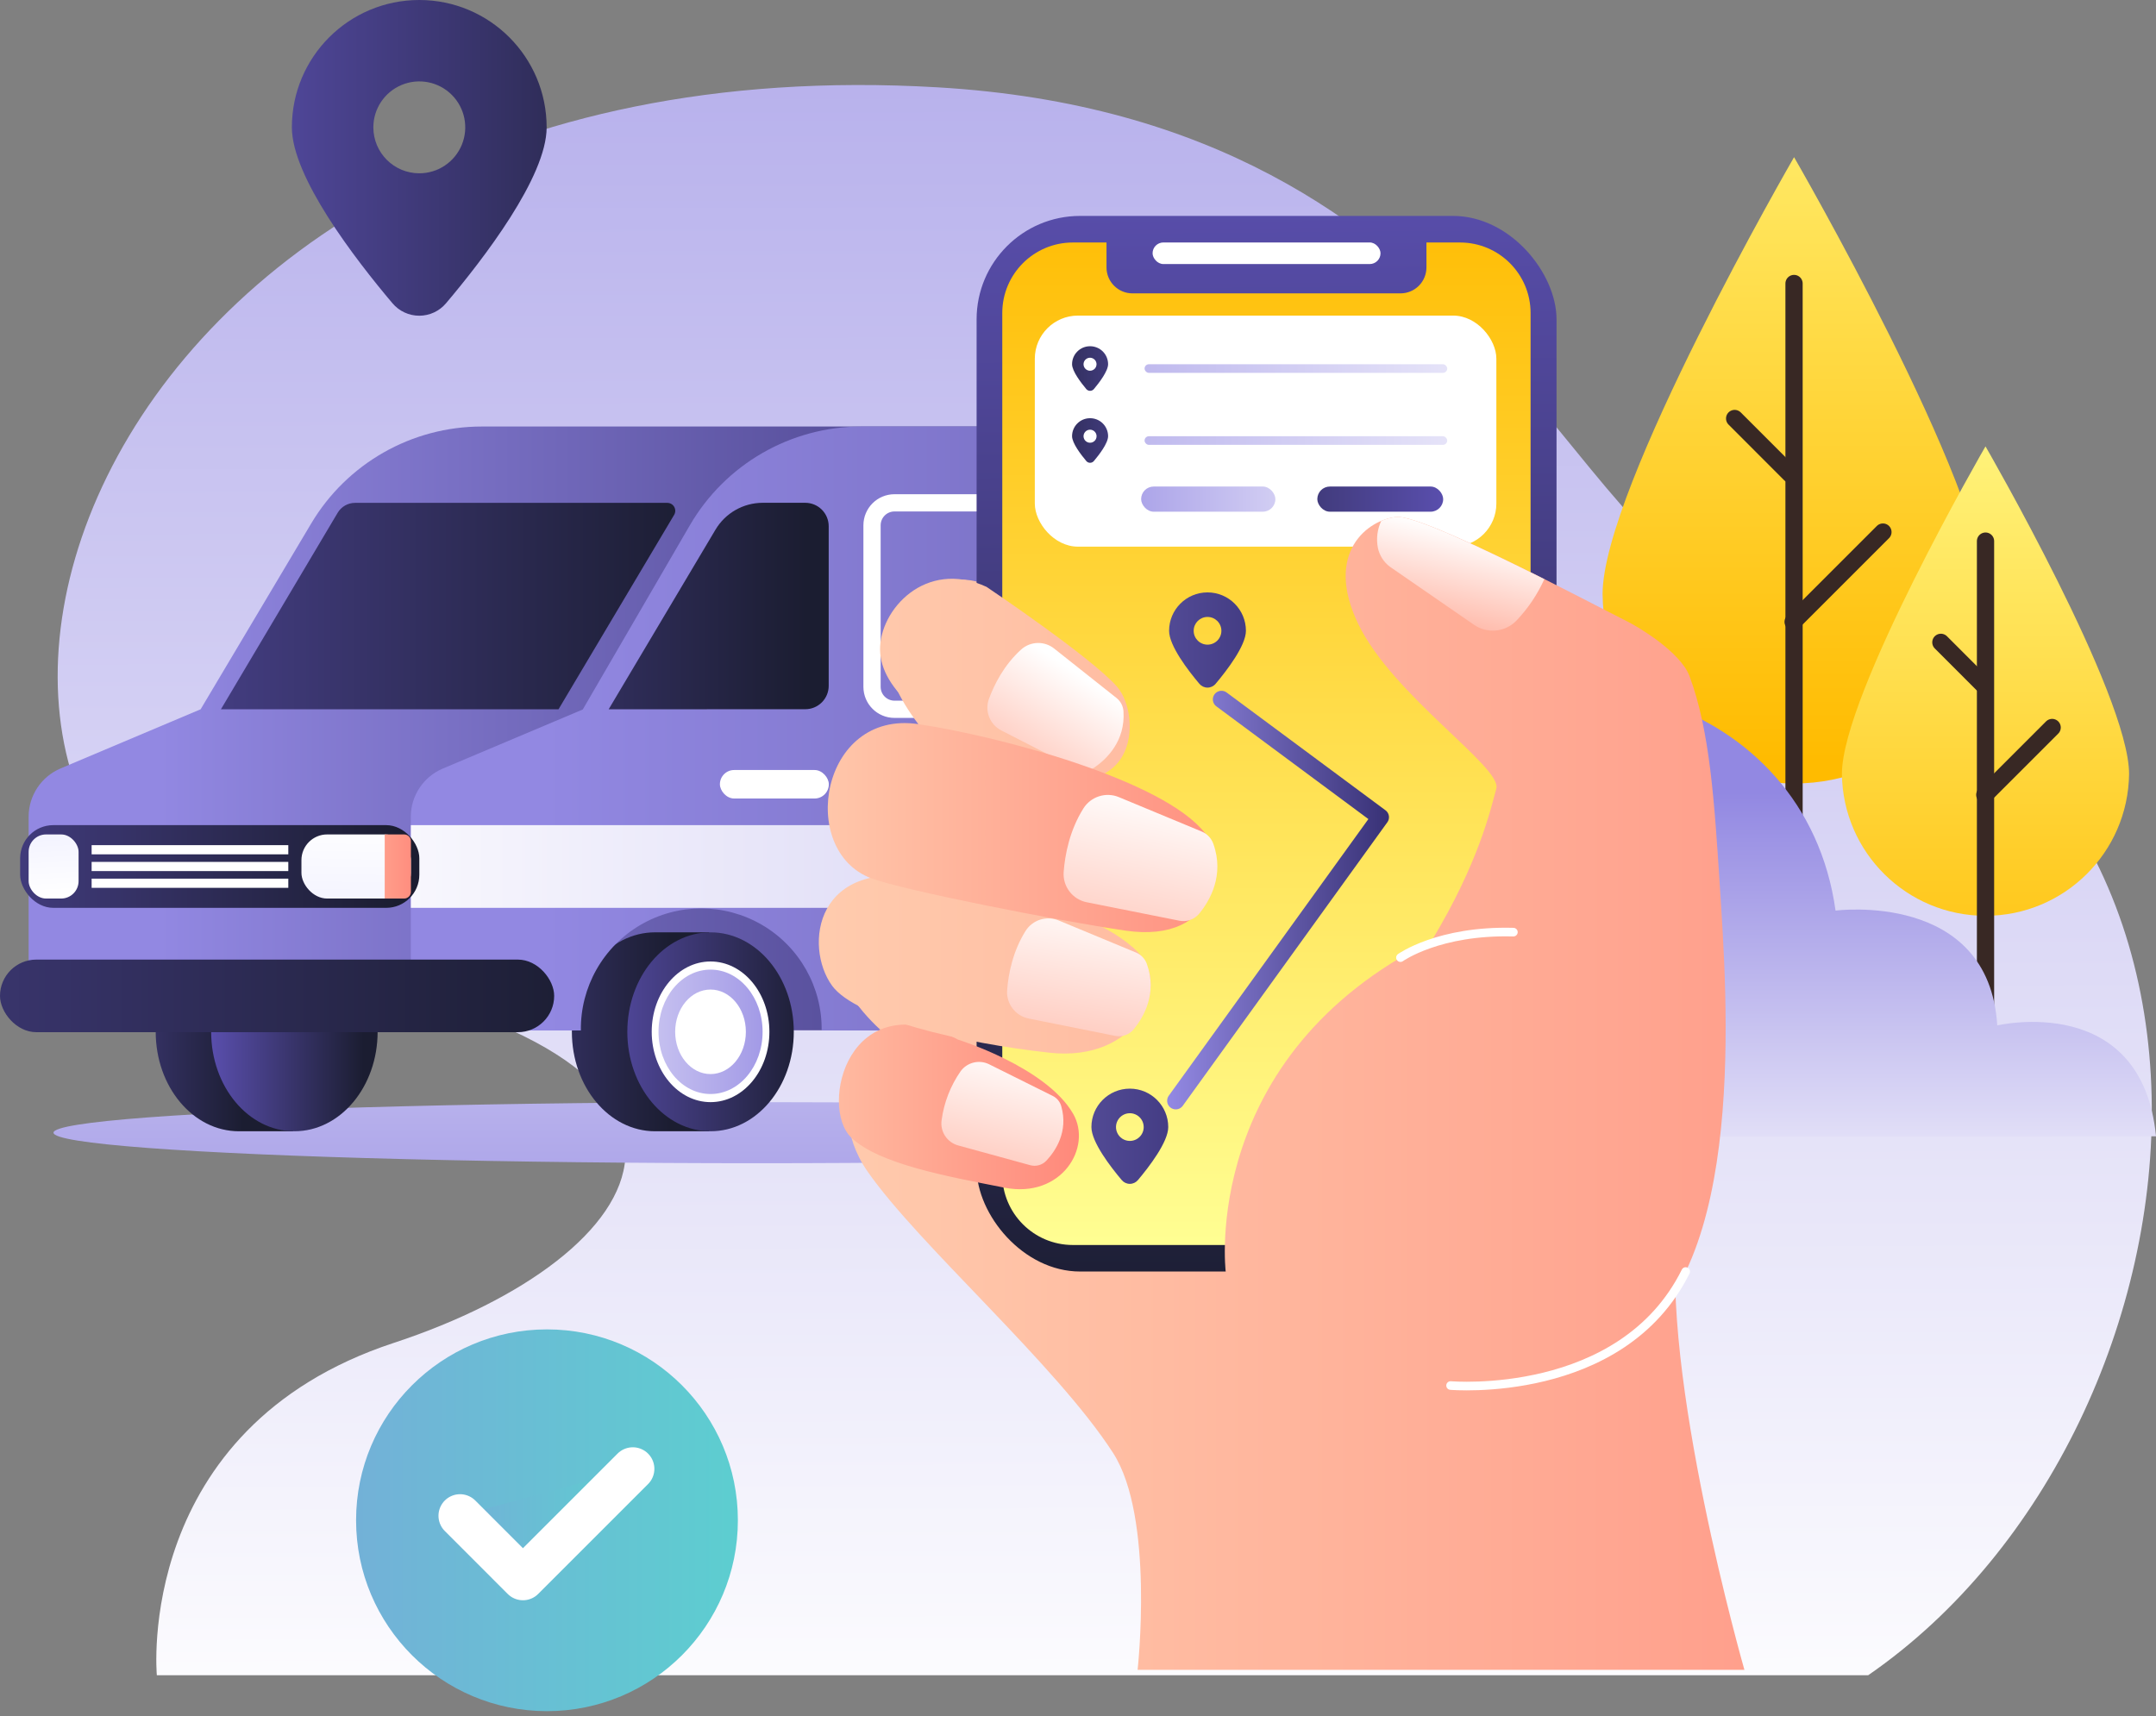 <svg width="250" height="199" viewBox="0 0 250 199" fill="none" xmlns="http://www.w3.org/2000/svg">
<rect x="0" y="0" width="250" height="199" fill="#808080" stroke="none"/>
<defs>
<linearGradient id="paint0_linear_539_12496" x1="-69.649" y1="-94.975" x2="-68.972" y2="204.19" gradientUnits="userSpaceOnUse">
<stop stop-color="#9288E2"/>
<stop offset="1" stop-color="white"/>
</linearGradient>
<linearGradient id="paint1_linear_539_12496" x1="240.494" y1="88.392" x2="240.494" y2="-17.794" gradientUnits="userSpaceOnUse">
<stop stop-color="#FFBB00"/>
<stop offset="1" stop-color="#FFFF95"/>
</linearGradient>
<linearGradient id="paint2_linear_539_12496" x1="257.159" y1="123.588" x2="257.159" y2="35.54" gradientUnits="userSpaceOnUse">
<stop stop-color="#FFBB00"/>
<stop offset="1" stop-color="#FFFF95"/>
</linearGradient>
<linearGradient id="paint3_linear_539_12496" x1="130.69" y1="91.913" x2="130.69" y2="147.055" gradientUnits="userSpaceOnUse">
<stop stop-color="#9288E2"/>
<stop offset="1" stop-color="white"/>
</linearGradient>
<linearGradient id="paint4_linear_539_12496" x1="1146.24" y1="159.069" x2="1146.22" y2="67.339" gradientUnits="userSpaceOnUse">
<stop stop-color="#9288E2"/>
<stop offset="1" stop-color="white"/>
</linearGradient>
<linearGradient id="paint5_linear_539_12496" x1="28.232" y1="100.815" x2="2.234" y2="100.815" gradientUnits="userSpaceOnUse">
<stop stop-color="#1B1D31"/>
<stop offset="1" stop-color="#594EAC"/>
</linearGradient>
<linearGradient id="paint6_linear_539_12496" x1="42.185" y1="109.147" x2="24.599" y2="109.147" gradientUnits="userSpaceOnUse">
<stop stop-color="#1B1D31"/>
<stop offset="1" stop-color="#594EAC"/>
</linearGradient>
<linearGradient id="paint7_linear_539_12496" x1="140.276" y1="57.554" x2="18.474" y2="57.554" gradientUnits="userSpaceOnUse">
<stop stop-color="#393277"/>
<stop offset="1" stop-color="#9288E2"/>
</linearGradient>
<linearGradient id="paint8_linear_539_12496" x1="77.753" y1="94.473" x2="43.005" y2="94.473" gradientUnits="userSpaceOnUse">
<stop stop-color="#1B1D31"/>
<stop offset="1" stop-color="#594EAC"/>
</linearGradient>
<linearGradient id="paint9_linear_539_12496" x1="93.907" y1="104.082" x2="67.844" y2="104.082" gradientUnits="userSpaceOnUse">
<stop stop-color="#1B1D31"/>
<stop offset="1" stop-color="#594EAC"/>
</linearGradient>
<linearGradient id="paint10_linear_539_12496" x1="94.375" y1="96.508" x2="55.651" y2="96.508" gradientUnits="userSpaceOnUse">
<stop stop-color="#9288E2"/>
<stop offset="1" stop-color="white"/>
</linearGradient>
<linearGradient id="paint11_linear_539_12496" x1="142.097" y1="95.487" x2="108.742" y2="95.487" gradientUnits="userSpaceOnUse">
<stop stop-color="#1B1D31"/>
<stop offset="1" stop-color="#594EAC"/>
</linearGradient>
<linearGradient id="paint12_linear_539_12496" x1="157.386" y1="104.498" x2="132.018" y2="104.498" gradientUnits="userSpaceOnUse">
<stop stop-color="#1B1D31"/>
<stop offset="1" stop-color="#594EAC"/>
</linearGradient>
<linearGradient id="paint13_linear_539_12496" x1="167.701" y1="93.964" x2="124.721" y2="93.964" gradientUnits="userSpaceOnUse">
<stop stop-color="#9288E2"/>
<stop offset="1" stop-color="white"/>
</linearGradient>
<linearGradient id="paint14_linear_539_12496" x1="294.705" y1="19.559" x2="63.042" y2="19.559" gradientUnits="userSpaceOnUse">
<stop stop-color="#393277"/>
<stop offset="1" stop-color="#9288E2"/>
</linearGradient>
<linearGradient id="paint15_linear_539_12496" x1="307.018" y1="89.816" x2="28.961" y2="89.816" gradientUnits="userSpaceOnUse">
<stop stop-color="#9288E2"/>
<stop offset="1" stop-color="white"/>
</linearGradient>
<linearGradient id="paint16_linear_539_12496" x1="93.498" y1="38.628" x2="26.038" y2="38.628" gradientUnits="userSpaceOnUse">
<stop stop-color="#1B1D31"/>
<stop offset="1" stop-color="#594EAC"/>
</linearGradient>
<linearGradient id="paint17_linear_539_12496" x1="69.413" y1="105.908" x2="-76.868" y2="105.908" gradientUnits="userSpaceOnUse">
<stop stop-color="#1B1D31"/>
<stop offset="1" stop-color="#594EAC"/>
</linearGradient>
<linearGradient id="paint18_linear_539_12496" x1="46.306" y1="92.925" x2="-26.672" y2="92.925" gradientUnits="userSpaceOnUse">
<stop stop-color="#1B1D31"/>
<stop offset="1" stop-color="#594EAC"/>
</linearGradient>
<linearGradient id="paint19_linear_539_12496" x1="13.357" y1="103.659" x2="12.419" y2="85.631" gradientUnits="userSpaceOnUse">
<stop stop-color="white"/>
<stop offset="1" stop-color="#E2E2FF"/>
</linearGradient>
<linearGradient id="paint20_linear_539_12496" x1="19.857" y1="94.338" x2="19.32" y2="119.897" gradientUnits="userSpaceOnUse">
<stop stop-color="white"/>
<stop offset="1" stop-color="#E2E2FF"/>
</linearGradient>
<linearGradient id="paint21_linear_539_12496" x1="31.716" y1="125.374" x2="52.044" y2="125.374" gradientUnits="userSpaceOnUse">
<stop stop-color="#FFDDBB"/>
<stop offset="1" stop-color="#FF786E"/>
</linearGradient>
<linearGradient id="paint22_linear_539_12496" x1="80.884" y1="50.622" x2="-5.667" y2="50.622" gradientUnits="userSpaceOnUse">
<stop stop-color="#1B1D31"/>
<stop offset="1" stop-color="#594EAC"/>
</linearGradient>
<linearGradient id="paint23_linear_539_12496" x1="51.493" y1="278.474" x2="299.18" y2="278.474" gradientUnits="userSpaceOnUse">
<stop stop-color="#FFDDBB"/>
<stop offset="1" stop-color="#FF786E"/>
</linearGradient>
<linearGradient id="paint24_linear_539_12496" x1="183.107" y1="152.615" x2="181.908" y2="21.345" gradientUnits="userSpaceOnUse">
<stop stop-color="#1B1D31"/>
<stop offset="1" stop-color="#594EAC"/>
</linearGradient>
<linearGradient id="paint25_linear_539_12496" x1="113.854" y1="21.01" x2="113.854" y2="146.273" gradientUnits="userSpaceOnUse">
<stop stop-color="#FFBB00"/>
<stop offset="1" stop-color="#FFFF95"/>
</linearGradient>
<linearGradient id="paint26_linear_539_12496" x1="51.492" y1="178.552" x2="299.179" y2="178.552" gradientUnits="userSpaceOnUse">
<stop stop-color="#FFDDBB"/>
<stop offset="1" stop-color="#FF786E"/>
</linearGradient>
<linearGradient id="paint27_linear_539_12496" x1="122.056" y1="101.443" x2="133.59" y2="83.658" gradientUnits="userSpaceOnUse">
<stop stop-color="#FFA48F"/>
<stop offset="1" stop-color="white"/>
</linearGradient>
<linearGradient id="paint28_linear_539_12496" x1="77.28" y1="147.97" x2="134.437" y2="147.97" gradientUnits="userSpaceOnUse">
<stop stop-color="#FFDDBB"/>
<stop offset="1" stop-color="#FF786E"/>
</linearGradient>
<linearGradient id="paint29_linear_539_12496" x1="51.493" y1="178.342" x2="299.179" y2="178.342" gradientUnits="userSpaceOnUse">
<stop stop-color="#FFDDBB"/>
<stop offset="1" stop-color="#FF786E"/>
</linearGradient>
<linearGradient id="paint30_linear_539_12496" x1="138.075" y1="135.507" x2="142.744" y2="106.675" gradientUnits="userSpaceOnUse">
<stop stop-color="#FFA48F"/>
<stop offset="1" stop-color="white"/>
</linearGradient>
<linearGradient id="paint31_linear_539_12496" x1="125.719" y1="148.948" x2="131.256" y2="124.762" gradientUnits="userSpaceOnUse">
<stop stop-color="#FFA48F"/>
<stop offset="1" stop-color="white"/>
</linearGradient>
<linearGradient id="paint32_linear_539_12496" x1="76.676" y1="118.967" x2="161.954" y2="118.967" gradientUnits="userSpaceOnUse">
<stop stop-color="#FFDDBB"/>
<stop offset="1" stop-color="#FF786E"/>
</linearGradient>
<linearGradient id="paint33_linear_539_12496" x1="144.485" y1="126.345" x2="150.856" y2="94.862" gradientUnits="userSpaceOnUse">
<stop stop-color="#FFA48F"/>
<stop offset="1" stop-color="white"/>
</linearGradient>
<linearGradient id="paint34_linear_539_12496" x1="116.596" y1="55.035" x2="136.456" y2="55.035" gradientUnits="userSpaceOnUse">
<stop stop-color="#1B1D31"/>
<stop offset="1" stop-color="#594EAC"/>
</linearGradient>
<linearGradient id="paint35_linear_539_12496" x1="90.028" y1="44.193" x2="192.035" y2="44.193" gradientUnits="userSpaceOnUse">
<stop stop-color="#9288E2"/>
<stop offset="1" stop-color="white"/>
</linearGradient>
<linearGradient id="paint36_linear_539_12496" x1="116.596" y1="63.381" x2="136.456" y2="63.381" gradientUnits="userSpaceOnUse">
<stop stop-color="#1B1D31"/>
<stop offset="1" stop-color="#594EAC"/>
</linearGradient>
<linearGradient id="paint37_linear_539_12496" x1="90.028" y1="52.542" x2="192.035" y2="52.542" gradientUnits="userSpaceOnUse">
<stop stop-color="#9288E2"/>
<stop offset="1" stop-color="white"/>
</linearGradient>
<linearGradient id="paint38_linear_539_12496" x1="129.74" y1="61.614" x2="167.075" y2="61.614" gradientUnits="userSpaceOnUse">
<stop stop-color="#1B1D31"/>
<stop offset="1" stop-color="#594EAC"/>
</linearGradient>
<linearGradient id="paint39_linear_539_12496" x1="121.168" y1="62.184" x2="167.079" y2="62.184" gradientUnits="userSpaceOnUse">
<stop stop-color="#9288E2"/>
<stop offset="1" stop-color="white"/>
</linearGradient>
<linearGradient id="paint40_linear_539_12496" x1="109.173" y1="110.753" x2="-21.925" y2="110.753" gradientUnits="userSpaceOnUse">
<stop stop-color="#51DDCC"/>
<stop offset="1" stop-color="#9288E2"/>
</linearGradient>
<linearGradient id="paint41_linear_539_12496" x1="84.064" y1="157.844" x2="24.737" y2="157.844" gradientUnits="userSpaceOnUse">
<stop stop-color="#51DDCC"/>
<stop offset="1" stop-color="#9288E2"/>
</linearGradient>
<linearGradient id="paint42_linear_539_12496" x1="51.498" y1="325.123" x2="299.184" y2="325.123" gradientUnits="userSpaceOnUse">
<stop stop-color="#FFDDBB"/>
<stop offset="1" stop-color="#FF786E"/>
</linearGradient>
<linearGradient id="paint43_linear_539_12496" x1="173.719" y1="77.532" x2="177.104" y2="63.212" gradientUnits="userSpaceOnUse">
<stop stop-color="#FFA48F"/>
<stop offset="1" stop-color="white"/>
</linearGradient>
<linearGradient id="paint44_linear_539_12496" x1="151.68" y1="38.233" x2="93.606" y2="38.233" gradientUnits="userSpaceOnUse">
<stop stop-color="#393277"/>
<stop offset="1" stop-color="#9288E2"/>
</linearGradient>
<linearGradient id="paint45_linear_539_12496" x1="160.711" y1="79.831" x2="135.685" y2="79.831" gradientUnits="userSpaceOnUse">
<stop stop-color="#393277"/>
<stop offset="1" stop-color="#9288E2"/>
</linearGradient>
<linearGradient id="paint46_linear_539_12496" x1="142.675" y1="95.779" x2="84.598" y2="95.779" gradientUnits="userSpaceOnUse">
<stop stop-color="#393277"/>
<stop offset="1" stop-color="#9288E2"/>
</linearGradient>
<linearGradient id="paint47_linear_539_12496" x1="82.714" y1="-18.156" x2="23.875" y2="-18.156" gradientUnits="userSpaceOnUse">
<stop stop-color="#1B1D31"/>
<stop offset="1" stop-color="#594EAC"/>
</linearGradient>
</defs>
<path d="M216.627 194.272H18.186C18.186 194.272 15.506 165.651 45.668 155.729C75.83 145.807 90.562 122.822 35.251 112.538C-20.06 102.254 5.232 4.06 108.737 10.128C172.488 13.867 181.366 64.441 202.955 69.702C267.125 85.335 258.328 165.503 216.627 194.272Z" fill="url(#paint0_linear_539_12496)"/>
<path d="M230.238 68.895C230.106 81.064 220.203 90.86 208.033 90.86C195.863 90.86 185.96 81.064 185.828 68.895C185.828 56.631 208.032 18.227 208.032 18.227C208.032 18.227 230.238 56.631 230.238 68.895Z" fill="url(#paint1_linear_539_12496)"/>
<path d="M208.029 110.148V32.876" stroke="#382824" stroke-width="2" stroke-linecap="round" stroke-linejoin="round"/>
<path d="M218.336 61.702L207.922 72.116" stroke="#382824" stroke-width="2" stroke-linecap="round" stroke-linejoin="round"/>
<path d="M201.141 48.532L207.599 54.993" stroke="#382824" stroke-width="2" stroke-linecap="round" stroke-linejoin="round"/>
<path d="M246.878 89.76C246.764 98.874 239.343 106.203 230.228 106.203C221.113 106.203 213.692 98.874 213.578 89.76C213.578 80.564 230.229 51.764 230.229 51.764C230.229 51.764 246.878 80.564 246.878 89.76Z" fill="url(#paint2_linear_539_12496)"/>
<path d="M230.232 120.692V62.751" stroke="#382824" stroke-width="2" stroke-linecap="round" stroke-linejoin="round"/>
<path d="M237.958 84.366L230.148 92.174" stroke="#382824" stroke-width="2" stroke-linecap="round" stroke-linejoin="round"/>
<path d="M225.055 74.491L229.899 79.335" stroke="#382824" stroke-width="2" stroke-linecap="round" stroke-linejoin="round"/>
<path d="M134.156 131.771H250.002C248.346 114.953 231.593 118.916 231.593 118.916C230.619 103.262 212.843 105.601 212.843 105.601C209.34 80.528 179.485 72.561 161.477 86.694C143.469 100.827 153.349 119.429 153.349 119.429C138.758 120.036 135.065 128.299 134.156 131.771Z" fill="url(#paint3_linear_539_12496)"/>
<ellipse cx="87.746" cy="131.354" rx="81.543" ry="3.542" fill="url(#paint4_linear_539_12496)"/>
<path d="M27.706 108.119C22.375 108.119 18.055 113.283 18.055 119.656C18.055 126.028 22.375 131.19 27.706 131.19H33.972V108.119H27.706Z" fill="url(#paint5_linear_539_12496)"/>
<ellipse cx="34.136" cy="119.656" rx="9.651" ry="11.534" fill="url(#paint6_linear_539_12496)"/>
<path d="M161.75 119.481H3.32V94.71C3.321 92.264 4.786 90.056 7.039 89.106L23.263 82.254L36.079 60.717C40.23 53.737 47.75 49.461 55.871 49.462H157.461L161.75 119.481Z" fill="url(#paint7_linear_539_12496)"/>
<path d="M75.961 108.119C70.633 108.119 66.312 113.283 66.312 119.656C66.312 126.028 70.633 131.19 75.961 131.19H82.229V108.119H75.961Z" fill="url(#paint8_linear_539_12496)"/>
<ellipse cx="82.393" cy="119.656" rx="9.651" ry="11.534" fill="url(#paint9_linear_539_12496)"/>
<ellipse cx="82.393" cy="119.656" rx="6.823" ry="8.156" fill="white"/>
<ellipse cx="82.393" cy="119.656" rx="6.034" ry="7.214" fill="url(#paint10_linear_539_12496)"/>
<ellipse cx="82.388" cy="119.656" rx="4.099" ry="4.901" fill="white"/>
<path d="M142.354 108.119C137.024 108.119 132.703 113.283 132.703 119.656C132.703 126.028 137.024 131.19 142.354 131.19H148.623V108.119H142.354Z" fill="url(#paint11_linear_539_12496)"/>
<ellipse cx="148.792" cy="119.656" rx="9.651" ry="11.534" fill="url(#paint12_linear_539_12496)"/>
<ellipse cx="148.784" cy="119.656" rx="6.823" ry="8.156" fill="white"/>
<ellipse cx="148.784" cy="119.656" rx="6.034" ry="7.214" fill="url(#paint13_linear_539_12496)"/>
<ellipse cx="148.787" cy="119.656" rx="4.099" ry="4.901" fill="white"/>
<path d="M159.268 49.462H99.891C91.69 49.464 84.109 53.828 79.99 60.92L67.576 82.275L51.352 89.126C49.098 90.077 47.633 92.285 47.633 94.731V119.502H67.355C67.286 114.469 69.931 109.789 74.279 107.252C78.626 104.716 84.002 104.716 88.35 107.252C92.697 109.789 95.343 114.469 95.274 119.502H133.817C133.748 114.469 136.393 109.789 140.741 107.252C145.088 104.716 150.465 104.716 154.812 107.252C159.16 109.789 161.805 114.469 161.736 119.502H166.533C169.894 119.501 172.617 116.776 172.617 113.416V95.707L167.408 56.589C166.871 52.506 163.386 49.455 159.268 49.462Z" fill="url(#paint14_linear_539_12496)"/>
<path d="M47.641 105.28H172.612V95.689H47.641V105.28Z" fill="url(#paint15_linear_539_12496)"/>
<path d="M70.578 82.254L82.959 61.433C84.104 59.501 86.181 58.314 88.427 58.308H93.375C94.096 58.308 94.787 58.594 95.296 59.104C95.805 59.613 96.092 60.304 96.092 61.025V79.533C96.092 80.253 95.805 80.943 95.296 81.452C94.786 81.961 94.096 82.247 93.375 82.246L70.578 82.254Z" fill="url(#paint16_linear_539_12496)"/>
<rect y="111.281" width="64.259" height="8.419" rx="4.21" fill="url(#paint17_linear_539_12496)"/>
<rect x="2.336" y="95.689" width="46.287" height="9.591" rx="3.84" fill="url(#paint18_linear_539_12496)"/>
<rect x="3.32" y="96.767" width="5.792" height="7.435" rx="2.02" fill="url(#paint19_linear_539_12496)"/>
<rect x="34.953" y="96.767" width="12.688" height="7.435" rx="2.98" fill="url(#paint20_linear_539_12496)"/>
<path d="M46.865 96.767H44.609V104.202H46.865C47.296 104.202 47.646 103.853 47.646 103.421V97.546C47.645 97.115 47.295 96.767 46.865 96.767Z" fill="url(#paint21_linear_539_12496)"/>
<path d="M39.159 59.457L25.617 82.254H64.764L78.17 59.707C78.339 59.424 78.344 59.072 78.182 58.785C78.021 58.498 77.718 58.319 77.389 58.316H41.162C40.34 58.319 39.581 58.752 39.159 59.457Z" fill="url(#paint22_linear_539_12496)"/>
<path fill-rule="evenodd" clip-rule="evenodd" d="M159.66 82.254H103.721C102.283 82.254 101.117 81.088 101.117 79.65V60.918C101.117 59.479 102.283 58.313 103.721 58.313H157.246C158.553 58.316 159.655 59.286 159.824 60.582L162.238 79.332C162.329 80.071 162.099 80.814 161.606 81.373C161.113 81.931 160.405 82.252 159.66 82.254Z" stroke="white" stroke-width="2"/>
<rect x="83.477" y="89.296" width="12.63" height="3.305" rx="1.652" fill="white"/>
<rect x="101.125" y="89.296" width="12.63" height="3.305" rx="1.652" fill="white"/>
<rect x="10.625" y="98.01" width="22.805" height="1.065" fill="white"/>
<rect x="10.625" y="99.952" width="22.805" height="1.065" fill="white"/>
<rect x="10.625" y="101.895" width="22.805" height="1.065" fill="white"/>
<path d="M131.911 193.646H202.274C202.274 193.646 192.36 159.01 194.55 141.966C195.027 138.262 198.347 103.249 196.168 101.285C193.988 99.322 119.341 69.477 113.682 67.571C108.023 65.665 96.895 71.332 106.489 83.978C106.489 83.978 99.293 85.28 97.986 91.389C96.679 97.499 101.038 101.855 101.038 101.855C101.038 101.855 97.986 102.29 96.676 107.957C95.366 113.624 102.127 119.452 102.127 119.452C102.127 119.452 94.715 127.382 100.601 135.859C106.486 144.335 122.448 158.231 129.065 168.489C133.89 175.951 131.911 193.646 131.911 193.646Z" fill="url(#paint23_linear_539_12496)"/>
<rect x="113.242" y="25.039" width="67.246" height="122.416" rx="12" fill="url(#paint24_linear_539_12496)"/>
<path d="M169.311 28.122H165.404V31.013C165.404 31.811 165.088 32.575 164.524 33.14C163.959 33.704 163.194 34.021 162.397 34.021H131.313C129.652 34.021 128.305 32.674 128.305 31.013V28.122H124.399C119.881 28.122 116.219 31.784 116.219 36.302V136.197C116.219 140.715 119.881 144.378 124.399 144.379H169.311C173.825 144.372 177.48 140.711 177.48 136.197V36.297C177.477 31.785 173.822 28.128 169.311 28.122V28.122Z" fill="url(#paint25_linear_539_12496)"/>
<path d="M114.392 68.055C114.392 68.055 126.603 76.258 129.535 79.644C132.467 83.029 132.105 94.686 117.884 88.819C107.485 84.529 102.118 79.946 102.048 75.358C101.977 70.769 107.282 64.784 114.392 68.055Z" fill="url(#paint26_linear_539_12496)"/>
<path d="M130.272 82.48C130.232 81.878 129.94 81.321 129.468 80.946L122.244 75.217C121.112 74.309 119.49 74.353 118.41 75.321C116.434 77.108 115.301 79.347 114.673 81.05C114.158 82.458 114.775 84.029 116.111 84.709L124.741 89.137C125.437 89.495 126.274 89.441 126.918 88.996C128.324 88.019 130.507 85.936 130.272 82.48Z" fill="url(#paint27_linear_539_12496)"/>
<rect x="133.648" y="28.117" width="26.43" height="2.505" rx="1.253" fill="white"/>
<path d="M111.112 120.572C111.112 120.572 121.268 123.718 124.422 129.135C126.708 133.067 123.067 139.031 116.468 137.729C109.869 136.426 101.963 135.015 98.723 131.939C94.95 128.356 98.359 113.861 111.112 120.572Z" fill="url(#paint28_linear_539_12496)"/>
<path d="M107.848 102.001C107.848 102.001 125.794 104.051 132.007 110.483C135.799 114.41 131.875 123.189 121.718 122.082C111.562 120.975 99.257 118.087 96.494 114.322C93.173 109.775 94.434 99.126 107.848 102.001Z" fill="url(#paint29_linear_539_12496)"/>
<path d="M132.985 111.788C132.772 111.19 132.316 110.71 131.73 110.465L122.774 106.749C121.368 106.157 119.74 106.667 118.922 107.955C117.433 110.33 116.93 112.924 116.782 114.827C116.667 116.399 117.741 117.811 119.287 118.119L129.303 120.127C130.111 120.291 130.943 119.995 131.467 119.359C132.605 117.968 134.214 115.213 132.985 111.788Z" fill="url(#paint30_linear_539_12496)"/>
<path d="M123.059 128.288C122.915 127.77 122.559 127.337 122.078 127.096L114.726 123.437C113.575 122.848 112.167 123.179 111.398 124.218C110.217 125.909 109.458 127.859 109.184 129.903C108.991 131.227 109.818 132.486 111.109 132.835L119.455 135.124C120.128 135.311 120.85 135.111 121.33 134.604C122.38 133.484 123.903 131.249 123.059 128.288Z" fill="url(#paint31_linear_539_12496)"/>
<path d="M139.745 96.637C142.349 99.994 141.334 109.509 130.5 107.921C122.333 106.72 104.653 103.215 101.026 101.853C92.455 98.632 95.166 82.295 106.476 83.975C115.812 85.363 134.938 90.431 139.745 96.637Z" fill="url(#paint32_linear_539_12496)"/>
<path d="M140.69 97.845C140.46 97.206 139.973 96.692 139.346 96.431L129.752 92.446C128.243 91.814 126.499 92.365 125.627 93.749C124.033 96.293 123.494 99.072 123.338 101.108C123.211 102.793 124.362 104.307 126.02 104.634L136.742 106.77C137.606 106.946 138.497 106.631 139.057 105.949C140.283 104.457 142.005 101.514 140.69 97.845Z" fill="url(#paint33_linear_539_12496)"/>
<rect x="119.992" y="36.599" width="53.519" height="26.795" rx="5" fill="white"/>
<path fill-rule="evenodd" clip-rule="evenodd" d="M124.312 42.235C124.312 41.084 125.245 40.151 126.396 40.151C126.95 40.149 127.483 40.367 127.876 40.758C128.269 41.149 128.49 41.68 128.49 42.235C128.49 43.037 127.453 44.394 126.841 45.12C126.731 45.249 126.57 45.324 126.401 45.324C126.232 45.324 126.071 45.249 125.961 45.12C125.354 44.394 124.312 43.047 124.312 42.235ZM125.7 42.528C125.817 42.809 126.091 42.992 126.395 42.992C126.811 42.992 127.148 42.656 127.148 42.24C127.148 41.935 126.965 41.661 126.683 41.545C126.402 41.428 126.078 41.492 125.863 41.708C125.648 41.923 125.584 42.247 125.7 42.528Z" fill="url(#paint34_linear_539_12496)"/>
<rect x="132.719" y="42.24" width="35.094" height="1" rx="0.5" fill="url(#paint35_linear_539_12496)"/>
<path fill-rule="evenodd" clip-rule="evenodd" d="M124.312 50.581C124.312 49.43 125.245 48.498 126.396 48.498C126.95 48.495 127.483 48.713 127.876 49.104C128.269 49.495 128.49 50.027 128.49 50.581C128.49 51.394 127.453 52.74 126.841 53.464C126.732 53.594 126.571 53.669 126.401 53.669C126.231 53.669 126.07 53.594 125.961 53.464C125.354 52.74 124.312 51.394 124.312 50.581ZM125.701 50.877C125.818 51.159 126.095 51.343 126.401 51.342C126.816 51.342 127.153 51.005 127.153 50.589C127.154 50.283 126.971 50.007 126.688 49.889C126.406 49.772 126.08 49.836 125.864 50.052C125.648 50.269 125.583 50.594 125.701 50.877Z" fill="url(#paint36_linear_539_12496)"/>
<rect x="132.719" y="50.589" width="35.094" height="1" rx="0.5" fill="url(#paint37_linear_539_12496)"/>
<rect x="152.75" y="56.422" width="14.594" height="2.919" rx="1.459" fill="url(#paint38_linear_539_12496)"/>
<rect x="132.32" y="56.422" width="15.567" height="2.919" rx="1.459" fill="url(#paint39_linear_539_12496)"/>
<circle cx="63.425" cy="176.302" r="22.136" fill="url(#paint40_linear_539_12496)"/>
<path fill-rule="evenodd" clip-rule="evenodd" d="M53.344 175.779L60.638 183.077L73.378 170.337" fill="url(#paint41_linear_539_12496)"/>
<path d="M53.344 175.779L60.638 183.077L73.378 170.337" stroke="white" stroke-width="5" stroke-linecap="round" stroke-linejoin="round"/>
<path d="M142.127 147.456C142.127 147.456 139.085 122.455 166.015 109.08C171.461 100.048 172.823 93.942 173.507 91.452C174.192 88.962 161.528 80.707 157.502 72.374C153.476 64.04 158.682 60.238 161.929 59.949C165.177 59.66 184.693 70.066 188.716 72.079C189.958 72.699 194.846 75.59 195.906 78.407C198.281 84.725 198.802 93.16 199.399 102.366C200.261 115.679 202.659 147.307 188.286 155.93C173.914 164.552 144.637 161.253 142.127 147.456Z" fill="url(#paint42_linear_539_12496)"/>
<path d="M161.914 59.949C161.312 60.01 160.723 60.162 160.167 60.4C159.702 61.382 159.565 62.487 159.776 63.553C159.961 64.411 160.446 65.175 161.143 65.707L170.906 72.447C172.436 73.516 174.514 73.323 175.821 71.991C177.17 70.577 178.27 68.944 179.073 67.163C172.136 63.676 163.914 59.772 161.914 59.949Z" fill="url(#paint43_linear_539_12496)"/>
<path d="M168.203 160.677C168.203 160.677 188.05 162.401 195.464 147.456" stroke="white" stroke-linecap="round" stroke-linejoin="round"/>
<path d="M162.391 111.051C162.391 111.051 166.833 107.861 175.485 108.098" stroke="white" stroke-linecap="round" stroke-linejoin="round"/>
<path fill-rule="evenodd" clip-rule="evenodd" d="M135.562 73.152C135.564 70.693 137.557 68.7 140.016 68.699C142.476 68.699 144.47 70.692 144.472 73.152C144.472 74.876 142.255 77.759 140.953 79.303C140.721 79.58 140.377 79.74 140.016 79.74C139.654 79.74 139.311 79.58 139.078 79.303C137.773 77.759 135.562 74.887 135.562 73.152ZM138.413 73.152C138.413 74.04 139.132 74.759 140.02 74.759C140.446 74.759 140.855 74.59 141.156 74.288C141.457 73.987 141.627 73.578 141.627 73.152C141.627 72.265 140.907 71.545 140.02 71.545C139.132 71.545 138.413 72.265 138.413 73.152Z" fill="url(#paint44_linear_539_12496)"/>
<path d="M141.636 81.108L160.06 94.77L136.336 127.651" stroke="url(#paint45_linear_539_12496)" stroke-width="2" stroke-linecap="round" stroke-linejoin="round"/>
<path fill-rule="evenodd" clip-rule="evenodd" d="M126.555 130.703C126.555 128.242 128.55 126.247 131.01 126.247C133.47 126.249 135.464 128.243 135.464 130.703C135.464 132.425 133.25 135.307 131.948 136.852C131.715 137.129 131.372 137.289 131.01 137.289C130.649 137.289 130.306 137.129 130.073 136.852C128.766 135.307 126.555 132.435 126.555 130.703ZM129.528 131.318C129.776 131.919 130.362 132.31 131.012 132.31C131.899 132.31 132.619 131.591 132.619 130.703C132.619 130.053 132.227 129.467 131.627 129.219C131.026 128.97 130.335 129.107 129.876 129.567C129.416 130.027 129.279 130.718 129.528 131.318Z" fill="url(#paint46_linear_539_12496)"/>
<path fill-rule="evenodd" clip-rule="evenodd" d="M45.505 35.165C41.175 30.04 33.844 20.519 33.844 14.771C33.844 6.613 40.457 0 48.615 0C56.773 0 63.386 6.613 63.386 14.771C63.386 20.519 56.055 30.04 51.722 35.165C50.95 36.083 49.813 36.613 48.614 36.613C47.414 36.613 46.277 36.083 45.505 35.165ZM46.58 9.847C44.589 10.672 43.291 12.616 43.292 14.771C43.294 17.713 45.679 20.097 48.62 20.097C50.776 20.097 52.719 18.798 53.543 16.807C54.368 14.816 53.911 12.524 52.387 11C50.863 9.476 48.57 9.021 46.58 9.847Z" fill="url(#paint47_linear_539_12496)"/>
</svg>
